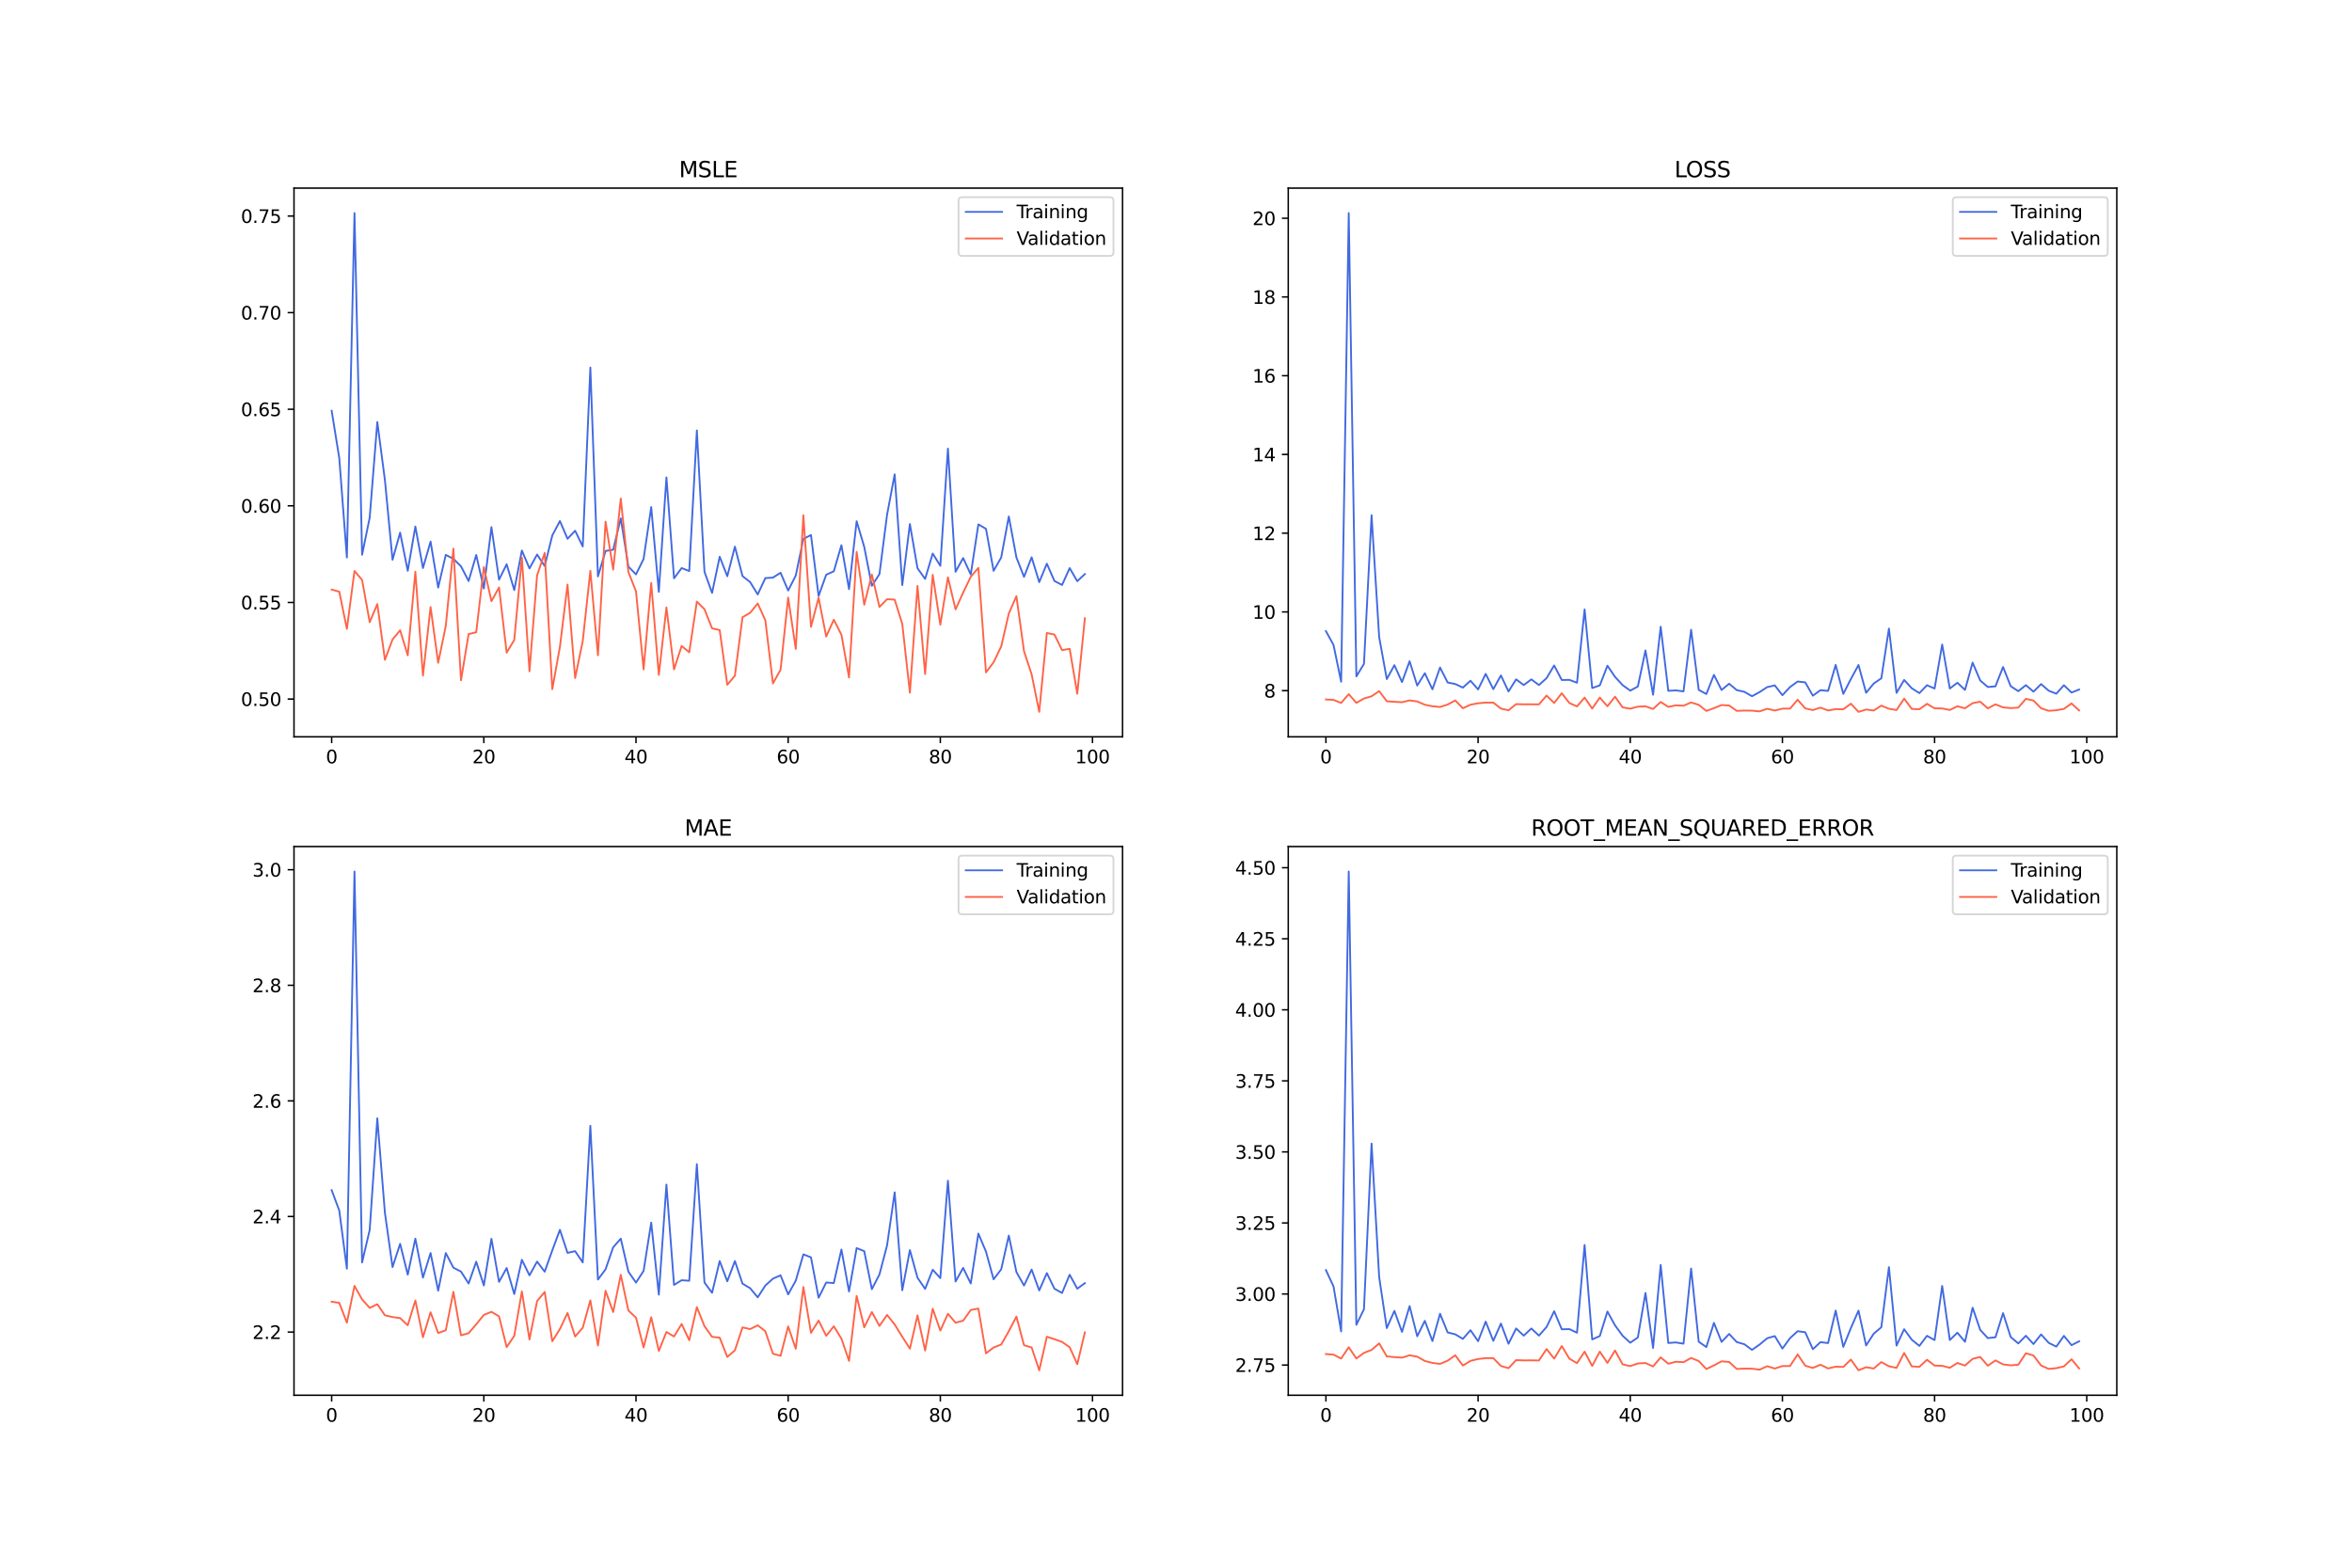 <?xml version="1.0" encoding="utf-8" standalone="no"?>
<!DOCTYPE svg PUBLIC "-//W3C//DTD SVG 1.1//EN"
  "http://www.w3.org/Graphics/SVG/1.1/DTD/svg11.dtd">
<svg xmlns:xlink="http://www.w3.org/1999/xlink" width="1296pt" height="864pt" viewBox="0 0 1296 864" xmlns="http://www.w3.org/2000/svg" version="1.1">
 <defs>
  <style type="text/css">*{stroke-linejoin: round; stroke-linecap: butt}</style>
 </defs>
 <g id="figure_1">
  <g id="patch_1">
   <path d="M 0 864 
L 1296 864 
L 1296 0 
L 0 0 
z
" style="fill: #ffffff"/>
  </g>
  <g id="axes_1">
   <g id="patch_2">
    <path d="M 162 406.08 
L 618.545 406.08 
L 618.545 103.68 
L 162 103.68 
z
" style="fill: #ffffff"/>
   </g>
   <g id="matplotlib.axis_1">
    <g id="xtick_1">
     <g id="line2d_1">
      <defs>
       <path id="md769a28045" d="M 0 0 
L 0 3.5 
" style="stroke: #000000; stroke-width: 0.8"/>
      </defs>
      <g>
       <use xlink:href="#md769a28045" x="182.752" y="406.08" style="stroke: #000000; stroke-width: 0.8"/>
      </g>
     </g>
     <g id="text_1">
      <!-- 0 -->
      <g transform="translate(179.571 420.678) scale(0.1 -0.1)">
       <defs>
        <path id="DejaVuSans-30" d="M 2034 4250 
Q 1547 4250 1301 3770 
Q 1056 3291 1056 2328 
Q 1056 1369 1301 889 
Q 1547 409 2034 409 
Q 2525 409 2770 889 
Q 3016 1369 3016 2328 
Q 3016 3291 2770 3770 
Q 2525 4250 2034 4250 
z
M 2034 4750 
Q 2819 4750 3233 4129 
Q 3647 3509 3647 2328 
Q 3647 1150 3233 529 
Q 2819 -91 2034 -91 
Q 1250 -91 836 529 
Q 422 1150 422 2328 
Q 422 3509 836 4129 
Q 1250 4750 2034 4750 
z
" transform="scale(0.016)"/>
       </defs>
       <use xlink:href="#DejaVuSans-30"/>
      </g>
     </g>
    </g>
    <g id="xtick_2">
     <g id="line2d_2">
      <g>
       <use xlink:href="#md769a28045" x="266.599" y="406.08" style="stroke: #000000; stroke-width: 0.8"/>
      </g>
     </g>
     <g id="text_2">
      <!-- 20 -->
      <g transform="translate(260.236 420.678) scale(0.1 -0.1)">
       <defs>
        <path id="DejaVuSans-32" d="M 1228 531 
L 3431 531 
L 3431 0 
L 469 0 
L 469 531 
Q 828 903 1448 1529 
Q 2069 2156 2228 2338 
Q 2531 2678 2651 2914 
Q 2772 3150 2772 3378 
Q 2772 3750 2511 3984 
Q 2250 4219 1831 4219 
Q 1534 4219 1204 4116 
Q 875 4013 500 3803 
L 500 4441 
Q 881 4594 1212 4672 
Q 1544 4750 1819 4750 
Q 2544 4750 2975 4387 
Q 3406 4025 3406 3419 
Q 3406 3131 3298 2873 
Q 3191 2616 2906 2266 
Q 2828 2175 2409 1742 
Q 1991 1309 1228 531 
z
" transform="scale(0.016)"/>
       </defs>
       <use xlink:href="#DejaVuSans-32"/>
       <use xlink:href="#DejaVuSans-30" x="63.623"/>
      </g>
     </g>
    </g>
    <g id="xtick_3">
     <g id="line2d_3">
      <g>
       <use xlink:href="#md769a28045" x="350.446" y="406.08" style="stroke: #000000; stroke-width: 0.8"/>
      </g>
     </g>
     <g id="text_3">
      <!-- 40 -->
      <g transform="translate(344.083 420.678) scale(0.1 -0.1)">
       <defs>
        <path id="DejaVuSans-34" d="M 2419 4116 
L 825 1625 
L 2419 1625 
L 2419 4116 
z
M 2253 4666 
L 3047 4666 
L 3047 1625 
L 3713 1625 
L 3713 1100 
L 3047 1100 
L 3047 0 
L 2419 0 
L 2419 1100 
L 313 1100 
L 313 1709 
L 2253 4666 
z
" transform="scale(0.016)"/>
       </defs>
       <use xlink:href="#DejaVuSans-34"/>
       <use xlink:href="#DejaVuSans-30" x="63.623"/>
      </g>
     </g>
    </g>
    <g id="xtick_4">
     <g id="line2d_4">
      <g>
       <use xlink:href="#md769a28045" x="434.292" y="406.08" style="stroke: #000000; stroke-width: 0.8"/>
      </g>
     </g>
     <g id="text_4">
      <!-- 60 -->
      <g transform="translate(427.93 420.678) scale(0.1 -0.1)">
       <defs>
        <path id="DejaVuSans-36" d="M 2113 2584 
Q 1688 2584 1439 2293 
Q 1191 2003 1191 1497 
Q 1191 994 1439 701 
Q 1688 409 2113 409 
Q 2538 409 2786 701 
Q 3034 994 3034 1497 
Q 3034 2003 2786 2293 
Q 2538 2584 2113 2584 
z
M 3366 4563 
L 3366 3988 
Q 3128 4100 2886 4159 
Q 2644 4219 2406 4219 
Q 1781 4219 1451 3797 
Q 1122 3375 1075 2522 
Q 1259 2794 1537 2939 
Q 1816 3084 2150 3084 
Q 2853 3084 3261 2657 
Q 3669 2231 3669 1497 
Q 3669 778 3244 343 
Q 2819 -91 2113 -91 
Q 1303 -91 875 529 
Q 447 1150 447 2328 
Q 447 3434 972 4092 
Q 1497 4750 2381 4750 
Q 2619 4750 2861 4703 
Q 3103 4656 3366 4563 
z
" transform="scale(0.016)"/>
       </defs>
       <use xlink:href="#DejaVuSans-36"/>
       <use xlink:href="#DejaVuSans-30" x="63.623"/>
      </g>
     </g>
    </g>
    <g id="xtick_5">
     <g id="line2d_5">
      <g>
       <use xlink:href="#md769a28045" x="518.139" y="406.08" style="stroke: #000000; stroke-width: 0.8"/>
      </g>
     </g>
     <g id="text_5">
      <!-- 80 -->
      <g transform="translate(511.776 420.678) scale(0.1 -0.1)">
       <defs>
        <path id="DejaVuSans-38" d="M 2034 2216 
Q 1584 2216 1326 1975 
Q 1069 1734 1069 1313 
Q 1069 891 1326 650 
Q 1584 409 2034 409 
Q 2484 409 2743 651 
Q 3003 894 3003 1313 
Q 3003 1734 2745 1975 
Q 2488 2216 2034 2216 
z
M 1403 2484 
Q 997 2584 770 2862 
Q 544 3141 544 3541 
Q 544 4100 942 4425 
Q 1341 4750 2034 4750 
Q 2731 4750 3128 4425 
Q 3525 4100 3525 3541 
Q 3525 3141 3298 2862 
Q 3072 2584 2669 2484 
Q 3125 2378 3379 2068 
Q 3634 1759 3634 1313 
Q 3634 634 3220 271 
Q 2806 -91 2034 -91 
Q 1263 -91 848 271 
Q 434 634 434 1313 
Q 434 1759 690 2068 
Q 947 2378 1403 2484 
z
M 1172 3481 
Q 1172 3119 1398 2916 
Q 1625 2713 2034 2713 
Q 2441 2713 2670 2916 
Q 2900 3119 2900 3481 
Q 2900 3844 2670 4047 
Q 2441 4250 2034 4250 
Q 1625 4250 1398 4047 
Q 1172 3844 1172 3481 
z
" transform="scale(0.016)"/>
       </defs>
       <use xlink:href="#DejaVuSans-38"/>
       <use xlink:href="#DejaVuSans-30" x="63.623"/>
      </g>
     </g>
    </g>
    <g id="xtick_6">
     <g id="line2d_6">
      <g>
       <use xlink:href="#md769a28045" x="601.986" y="406.08" style="stroke: #000000; stroke-width: 0.8"/>
      </g>
     </g>
     <g id="text_6">
      <!-- 100 -->
      <g transform="translate(592.442 420.678) scale(0.1 -0.1)">
       <defs>
        <path id="DejaVuSans-31" d="M 794 531 
L 1825 531 
L 1825 4091 
L 703 3866 
L 703 4441 
L 1819 4666 
L 2450 4666 
L 2450 531 
L 3481 531 
L 3481 0 
L 794 0 
L 794 531 
z
" transform="scale(0.016)"/>
       </defs>
       <use xlink:href="#DejaVuSans-31"/>
       <use xlink:href="#DejaVuSans-30" x="63.623"/>
       <use xlink:href="#DejaVuSans-30" x="127.246"/>
      </g>
     </g>
    </g>
   </g>
   <g id="matplotlib.axis_2">
    <g id="ytick_1">
     <g id="line2d_7">
      <defs>
       <path id="m6b9695da37" d="M 0 0 
L -3.5 0 
" style="stroke: #000000; stroke-width: 0.8"/>
      </defs>
      <g>
       <use xlink:href="#m6b9695da37" x="162" y="385.273" style="stroke: #000000; stroke-width: 0.8"/>
      </g>
     </g>
     <g id="text_7">
      <!-- 0.50 -->
      <g transform="translate(132.734 389.072) scale(0.1 -0.1)">
       <defs>
        <path id="DejaVuSans-2e" d="M 684 794 
L 1344 794 
L 1344 0 
L 684 0 
L 684 794 
z
" transform="scale(0.016)"/>
        <path id="DejaVuSans-35" d="M 691 4666 
L 3169 4666 
L 3169 4134 
L 1269 4134 
L 1269 2991 
Q 1406 3038 1543 3061 
Q 1681 3084 1819 3084 
Q 2600 3084 3056 2656 
Q 3513 2228 3513 1497 
Q 3513 744 3044 326 
Q 2575 -91 1722 -91 
Q 1428 -91 1123 -41 
Q 819 9 494 109 
L 494 744 
Q 775 591 1075 516 
Q 1375 441 1709 441 
Q 2250 441 2565 725 
Q 2881 1009 2881 1497 
Q 2881 1984 2565 2268 
Q 2250 2553 1709 2553 
Q 1456 2553 1204 2497 
Q 953 2441 691 2322 
L 691 4666 
z
" transform="scale(0.016)"/>
       </defs>
       <use xlink:href="#DejaVuSans-30"/>
       <use xlink:href="#DejaVuSans-2e" x="63.623"/>
       <use xlink:href="#DejaVuSans-35" x="95.41"/>
       <use xlink:href="#DejaVuSans-30" x="159.033"/>
      </g>
     </g>
    </g>
    <g id="ytick_2">
     <g id="line2d_8">
      <g>
       <use xlink:href="#m6b9695da37" x="162" y="332.03" style="stroke: #000000; stroke-width: 0.8"/>
      </g>
     </g>
     <g id="text_8">
      <!-- 0.55 -->
      <g transform="translate(132.734 335.829) scale(0.1 -0.1)">
       <use xlink:href="#DejaVuSans-30"/>
       <use xlink:href="#DejaVuSans-2e" x="63.623"/>
       <use xlink:href="#DejaVuSans-35" x="95.41"/>
       <use xlink:href="#DejaVuSans-35" x="159.033"/>
      </g>
     </g>
    </g>
    <g id="ytick_3">
     <g id="line2d_9">
      <g>
       <use xlink:href="#m6b9695da37" x="162" y="278.787" style="stroke: #000000; stroke-width: 0.8"/>
      </g>
     </g>
     <g id="text_9">
      <!-- 0.60 -->
      <g transform="translate(132.734 282.586) scale(0.1 -0.1)">
       <use xlink:href="#DejaVuSans-30"/>
       <use xlink:href="#DejaVuSans-2e" x="63.623"/>
       <use xlink:href="#DejaVuSans-36" x="95.41"/>
       <use xlink:href="#DejaVuSans-30" x="159.033"/>
      </g>
     </g>
    </g>
    <g id="ytick_4">
     <g id="line2d_10">
      <g>
       <use xlink:href="#m6b9695da37" x="162" y="225.544" style="stroke: #000000; stroke-width: 0.8"/>
      </g>
     </g>
     <g id="text_10">
      <!-- 0.65 -->
      <g transform="translate(132.734 229.344) scale(0.1 -0.1)">
       <use xlink:href="#DejaVuSans-30"/>
       <use xlink:href="#DejaVuSans-2e" x="63.623"/>
       <use xlink:href="#DejaVuSans-36" x="95.41"/>
       <use xlink:href="#DejaVuSans-35" x="159.033"/>
      </g>
     </g>
    </g>
    <g id="ytick_5">
     <g id="line2d_11">
      <g>
       <use xlink:href="#m6b9695da37" x="162" y="172.302" style="stroke: #000000; stroke-width: 0.8"/>
      </g>
     </g>
     <g id="text_11">
      <!-- 0.70 -->
      <g transform="translate(132.734 176.101) scale(0.1 -0.1)">
       <defs>
        <path id="DejaVuSans-37" d="M 525 4666 
L 3525 4666 
L 3525 4397 
L 1831 0 
L 1172 0 
L 2766 4134 
L 525 4134 
L 525 4666 
z
" transform="scale(0.016)"/>
       </defs>
       <use xlink:href="#DejaVuSans-30"/>
       <use xlink:href="#DejaVuSans-2e" x="63.623"/>
       <use xlink:href="#DejaVuSans-37" x="95.41"/>
       <use xlink:href="#DejaVuSans-30" x="159.033"/>
      </g>
     </g>
    </g>
    <g id="ytick_6">
     <g id="line2d_12">
      <g>
       <use xlink:href="#m6b9695da37" x="162" y="119.059" style="stroke: #000000; stroke-width: 0.8"/>
      </g>
     </g>
     <g id="text_12">
      <!-- 0.75 -->
      <g transform="translate(132.734 122.858) scale(0.1 -0.1)">
       <use xlink:href="#DejaVuSans-30"/>
       <use xlink:href="#DejaVuSans-2e" x="63.623"/>
       <use xlink:href="#DejaVuSans-37" x="95.41"/>
       <use xlink:href="#DejaVuSans-35" x="159.033"/>
      </g>
     </g>
    </g>
   </g>
   <g id="line2d_13">
    <path d="M 182.752 226.36 
L 186.944 252.472 
L 191.137 307.258 
L 195.329 117.425 
L 199.521 305.749 
L 203.714 285.238 
L 207.906 232.585 
L 212.098 264.61 
L 216.291 308.498 
L 220.483 293.561 
L 224.675 314.579 
L 228.868 290.184 
L 233.06 313.059 
L 237.252 298.491 
L 241.445 323.824 
L 245.637 305.805 
L 249.829 307.982 
L 254.022 312.125 
L 258.214 320.222 
L 262.406 305.861 
L 266.599 324.353 
L 270.791 290.509 
L 274.983 319.471 
L 279.176 310.985 
L 283.368 325.211 
L 287.56 303.408 
L 291.753 313.28 
L 295.945 305.61 
L 300.137 311.948 
L 304.33 295.096 
L 308.522 287.156 
L 312.714 296.919 
L 316.907 292.509 
L 321.099 301.184 
L 325.292 202.563 
L 329.484 317.688 
L 333.676 303.65 
L 337.869 302.974 
L 342.061 285.687 
L 346.253 312.26 
L 350.446 316.568 
L 354.638 308.029 
L 358.83 279.461 
L 363.023 326.159 
L 367.215 263.094 
L 371.407 318.73 
L 375.6 313.074 
L 379.792 314.715 
L 383.984 237.218 
L 388.177 315.104 
L 392.369 326.763 
L 396.561 306.837 
L 400.754 317.569 
L 404.946 301.269 
L 409.138 317.507 
L 413.331 320.778 
L 417.523 327.621 
L 421.715 318.611 
L 425.908 318.336 
L 430.1 315.686 
L 434.292 325.463 
L 438.485 317.199 
L 442.677 297.002 
L 446.869 294.879 
L 451.062 328.483 
L 455.254 316.754 
L 459.446 314.85 
L 463.639 300.473 
L 467.831 324.698 
L 472.023 287.258 
L 476.216 301.419 
L 480.408 322.885 
L 484.6 316.376 
L 488.793 283.69 
L 492.985 261.447 
L 497.177 322.45 
L 501.37 288.828 
L 505.562 313.159 
L 509.754 319.06 
L 513.947 305.078 
L 518.139 311.84 
L 522.331 247.249 
L 526.524 315.119 
L 530.716 307.553 
L 534.908 316.61 
L 539.101 289.008 
L 543.293 291.436 
L 547.485 314.609 
L 551.678 307.253 
L 555.87 284.652 
L 560.062 307.206 
L 564.255 317.919 
L 568.447 307.127 
L 572.639 320.838 
L 576.832 310.665 
L 581.024 320.198 
L 585.216 322.39 
L 589.409 313.097 
L 593.601 320.315 
L 597.793 316.387 
" clip-path="url(#p98e74f9237)" style="fill: none; stroke: #4169e1; stroke-linecap: square"/>
   </g>
   <g id="line2d_14">
    <path d="M 182.752 324.933 
L 186.944 326.084 
L 191.137 346.58 
L 195.329 314.684 
L 199.521 319.635 
L 203.714 342.906 
L 207.906 332.912 
L 212.098 363.655 
L 216.291 352.428 
L 220.483 347.355 
L 224.675 361.173 
L 228.868 315.094 
L 233.06 372.354 
L 237.252 334.556 
L 241.445 365.292 
L 245.637 344.962 
L 249.829 302.348 
L 254.022 374.914 
L 258.214 349.47 
L 262.406 348.456 
L 266.599 312.536 
L 270.791 331.344 
L 274.983 323.752 
L 279.176 359.701 
L 283.368 352.702 
L 287.56 307.309 
L 291.753 369.993 
L 295.945 317.078 
L 300.137 304.755 
L 304.33 379.829 
L 308.522 356.492 
L 312.714 322.184 
L 316.907 373.71 
L 321.099 353.349 
L 325.292 314.582 
L 329.484 361.133 
L 333.676 287.472 
L 337.869 313.936 
L 342.061 274.752 
L 346.253 315.216 
L 350.446 325.925 
L 354.638 368.907 
L 358.83 321.287 
L 363.023 371.981 
L 367.215 334.768 
L 371.407 368.941 
L 375.6 356.003 
L 379.792 359.503 
L 383.984 331.546 
L 388.177 335.757 
L 392.369 346.299 
L 396.561 347.285 
L 400.754 377.395 
L 404.946 372.398 
L 409.138 340.157 
L 413.331 337.747 
L 417.523 332.599 
L 421.715 341.878 
L 425.908 376.675 
L 430.1 369.123 
L 434.292 329.337 
L 438.485 357.618 
L 442.677 283.967 
L 446.869 345.463 
L 451.062 329.399 
L 455.254 350.831 
L 459.446 341.561 
L 463.639 349.813 
L 467.831 373.402 
L 472.023 304.179 
L 476.216 333.278 
L 480.408 316.629 
L 484.6 334.521 
L 488.793 330.227 
L 492.985 330.477 
L 497.177 343.93 
L 501.37 381.766 
L 505.562 322.934 
L 509.754 371.485 
L 513.947 316.808 
L 518.139 344.303 
L 522.331 318.165 
L 526.524 335.858 
L 530.716 326.592 
L 534.908 317.877 
L 539.101 312.968 
L 543.293 370.593 
L 547.485 365.019 
L 551.678 356.303 
L 555.87 338.148 
L 560.062 328.569 
L 564.255 358.906 
L 568.447 371.653 
L 572.639 392.335 
L 576.832 348.87 
L 581.024 349.717 
L 585.216 358.322 
L 589.409 357.587 
L 593.601 382.324 
L 597.793 340.732 
" clip-path="url(#p98e74f9237)" style="fill: none; stroke: #ff6347; stroke-linecap: square"/>
   </g>
   <g id="patch_3">
    <path d="M 162 406.08 
L 162 103.68 
" style="fill: none; stroke: #000000; stroke-width: 0.8; stroke-linejoin: miter; stroke-linecap: square"/>
   </g>
   <g id="patch_4">
    <path d="M 618.545 406.08 
L 618.545 103.68 
" style="fill: none; stroke: #000000; stroke-width: 0.8; stroke-linejoin: miter; stroke-linecap: square"/>
   </g>
   <g id="patch_5">
    <path d="M 162 406.08 
L 618.545 406.08 
" style="fill: none; stroke: #000000; stroke-width: 0.8; stroke-linejoin: miter; stroke-linecap: square"/>
   </g>
   <g id="patch_6">
    <path d="M 162 103.68 
L 618.545 103.68 
" style="fill: none; stroke: #000000; stroke-width: 0.8; stroke-linejoin: miter; stroke-linecap: square"/>
   </g>
   <g id="text_13">
    <!-- MSLE -->
    <g transform="translate(374.152 97.68) scale(0.12 -0.12)">
     <defs>
      <path id="DejaVuSans-4d" d="M 628 4666 
L 1569 4666 
L 2759 1491 
L 3956 4666 
L 4897 4666 
L 4897 0 
L 4281 0 
L 4281 4097 
L 3078 897 
L 2444 897 
L 1241 4097 
L 1241 0 
L 628 0 
L 628 4666 
z
" transform="scale(0.016)"/>
      <path id="DejaVuSans-53" d="M 3425 4513 
L 3425 3897 
Q 3066 4069 2747 4153 
Q 2428 4238 2131 4238 
Q 1616 4238 1336 4038 
Q 1056 3838 1056 3469 
Q 1056 3159 1242 3001 
Q 1428 2844 1947 2747 
L 2328 2669 
Q 3034 2534 3370 2195 
Q 3706 1856 3706 1288 
Q 3706 609 3251 259 
Q 2797 -91 1919 -91 
Q 1588 -91 1214 -16 
Q 841 59 441 206 
L 441 856 
Q 825 641 1194 531 
Q 1563 422 1919 422 
Q 2459 422 2753 634 
Q 3047 847 3047 1241 
Q 3047 1584 2836 1778 
Q 2625 1972 2144 2069 
L 1759 2144 
Q 1053 2284 737 2584 
Q 422 2884 422 3419 
Q 422 4038 858 4394 
Q 1294 4750 2059 4750 
Q 2388 4750 2728 4690 
Q 3069 4631 3425 4513 
z
" transform="scale(0.016)"/>
      <path id="DejaVuSans-4c" d="M 628 4666 
L 1259 4666 
L 1259 531 
L 3531 531 
L 3531 0 
L 628 0 
L 628 4666 
z
" transform="scale(0.016)"/>
      <path id="DejaVuSans-45" d="M 628 4666 
L 3578 4666 
L 3578 4134 
L 1259 4134 
L 1259 2753 
L 3481 2753 
L 3481 2222 
L 1259 2222 
L 1259 531 
L 3634 531 
L 3634 0 
L 628 0 
L 628 4666 
z
" transform="scale(0.016)"/>
     </defs>
     <use xlink:href="#DejaVuSans-4d"/>
     <use xlink:href="#DejaVuSans-53" x="86.279"/>
     <use xlink:href="#DejaVuSans-4c" x="149.756"/>
     <use xlink:href="#DejaVuSans-45" x="205.469"/>
    </g>
   </g>
   <g id="legend_1">
    <g id="patch_7">
     <path d="M 530.164 141.036 
L 611.545 141.036 
Q 613.545 141.036 613.545 139.036 
L 613.545 110.68 
Q 613.545 108.68 611.545 108.68 
L 530.164 108.68 
Q 528.164 108.68 528.164 110.68 
L 528.164 139.036 
Q 528.164 141.036 530.164 141.036 
z
" style="fill: #ffffff; opacity: 0.8; stroke: #cccccc; stroke-linejoin: miter"/>
    </g>
    <g id="line2d_15">
     <path d="M 532.164 116.778 
L 542.164 116.778 
L 552.164 116.778 
" style="fill: none; stroke: #4169e1; stroke-linecap: square"/>
    </g>
    <g id="text_14">
     <!-- Training -->
     <g transform="translate(560.164 120.278) scale(0.1 -0.1)">
      <defs>
       <path id="DejaVuSans-54" d="M -19 4666 
L 3928 4666 
L 3928 4134 
L 2272 4134 
L 2272 0 
L 1638 0 
L 1638 4134 
L -19 4134 
L -19 4666 
z
" transform="scale(0.016)"/>
       <path id="DejaVuSans-72" d="M 2631 2963 
Q 2534 3019 2420 3045 
Q 2306 3072 2169 3072 
Q 1681 3072 1420 2755 
Q 1159 2438 1159 1844 
L 1159 0 
L 581 0 
L 581 3500 
L 1159 3500 
L 1159 2956 
Q 1341 3275 1631 3429 
Q 1922 3584 2338 3584 
Q 2397 3584 2469 3576 
Q 2541 3569 2628 3553 
L 2631 2963 
z
" transform="scale(0.016)"/>
       <path id="DejaVuSans-61" d="M 2194 1759 
Q 1497 1759 1228 1600 
Q 959 1441 959 1056 
Q 959 750 1161 570 
Q 1363 391 1709 391 
Q 2188 391 2477 730 
Q 2766 1069 2766 1631 
L 2766 1759 
L 2194 1759 
z
M 3341 1997 
L 3341 0 
L 2766 0 
L 2766 531 
Q 2569 213 2275 61 
Q 1981 -91 1556 -91 
Q 1019 -91 701 211 
Q 384 513 384 1019 
Q 384 1609 779 1909 
Q 1175 2209 1959 2209 
L 2766 2209 
L 2766 2266 
Q 2766 2663 2505 2880 
Q 2244 3097 1772 3097 
Q 1472 3097 1187 3025 
Q 903 2953 641 2809 
L 641 3341 
Q 956 3463 1253 3523 
Q 1550 3584 1831 3584 
Q 2591 3584 2966 3190 
Q 3341 2797 3341 1997 
z
" transform="scale(0.016)"/>
       <path id="DejaVuSans-69" d="M 603 3500 
L 1178 3500 
L 1178 0 
L 603 0 
L 603 3500 
z
M 603 4863 
L 1178 4863 
L 1178 4134 
L 603 4134 
L 603 4863 
z
" transform="scale(0.016)"/>
       <path id="DejaVuSans-6e" d="M 3513 2113 
L 3513 0 
L 2938 0 
L 2938 2094 
Q 2938 2591 2744 2837 
Q 2550 3084 2163 3084 
Q 1697 3084 1428 2787 
Q 1159 2491 1159 1978 
L 1159 0 
L 581 0 
L 581 3500 
L 1159 3500 
L 1159 2956 
Q 1366 3272 1645 3428 
Q 1925 3584 2291 3584 
Q 2894 3584 3203 3211 
Q 3513 2838 3513 2113 
z
" transform="scale(0.016)"/>
       <path id="DejaVuSans-67" d="M 2906 1791 
Q 2906 2416 2648 2759 
Q 2391 3103 1925 3103 
Q 1463 3103 1205 2759 
Q 947 2416 947 1791 
Q 947 1169 1205 825 
Q 1463 481 1925 481 
Q 2391 481 2648 825 
Q 2906 1169 2906 1791 
z
M 3481 434 
Q 3481 -459 3084 -895 
Q 2688 -1331 1869 -1331 
Q 1566 -1331 1297 -1286 
Q 1028 -1241 775 -1147 
L 775 -588 
Q 1028 -725 1275 -790 
Q 1522 -856 1778 -856 
Q 2344 -856 2625 -561 
Q 2906 -266 2906 331 
L 2906 616 
Q 2728 306 2450 153 
Q 2172 0 1784 0 
Q 1141 0 747 490 
Q 353 981 353 1791 
Q 353 2603 747 3093 
Q 1141 3584 1784 3584 
Q 2172 3584 2450 3431 
Q 2728 3278 2906 2969 
L 2906 3500 
L 3481 3500 
L 3481 434 
z
" transform="scale(0.016)"/>
      </defs>
      <use xlink:href="#DejaVuSans-54"/>
      <use xlink:href="#DejaVuSans-72" x="46.334"/>
      <use xlink:href="#DejaVuSans-61" x="87.447"/>
      <use xlink:href="#DejaVuSans-69" x="148.727"/>
      <use xlink:href="#DejaVuSans-6e" x="176.51"/>
      <use xlink:href="#DejaVuSans-69" x="239.889"/>
      <use xlink:href="#DejaVuSans-6e" x="267.672"/>
      <use xlink:href="#DejaVuSans-67" x="331.051"/>
     </g>
    </g>
    <g id="line2d_16">
     <path d="M 532.164 131.457 
L 542.164 131.457 
L 552.164 131.457 
" style="fill: none; stroke: #ff6347; stroke-linecap: square"/>
    </g>
    <g id="text_15">
     <!-- Validation -->
     <g transform="translate(560.164 134.957) scale(0.1 -0.1)">
      <defs>
       <path id="DejaVuSans-56" d="M 1831 0 
L 50 4666 
L 709 4666 
L 2188 738 
L 3669 4666 
L 4325 4666 
L 2547 0 
L 1831 0 
z
" transform="scale(0.016)"/>
       <path id="DejaVuSans-6c" d="M 603 4863 
L 1178 4863 
L 1178 0 
L 603 0 
L 603 4863 
z
" transform="scale(0.016)"/>
       <path id="DejaVuSans-64" d="M 2906 2969 
L 2906 4863 
L 3481 4863 
L 3481 0 
L 2906 0 
L 2906 525 
Q 2725 213 2448 61 
Q 2172 -91 1784 -91 
Q 1150 -91 751 415 
Q 353 922 353 1747 
Q 353 2572 751 3078 
Q 1150 3584 1784 3584 
Q 2172 3584 2448 3432 
Q 2725 3281 2906 2969 
z
M 947 1747 
Q 947 1113 1208 752 
Q 1469 391 1925 391 
Q 2381 391 2643 752 
Q 2906 1113 2906 1747 
Q 2906 2381 2643 2742 
Q 2381 3103 1925 3103 
Q 1469 3103 1208 2742 
Q 947 2381 947 1747 
z
" transform="scale(0.016)"/>
       <path id="DejaVuSans-74" d="M 1172 4494 
L 1172 3500 
L 2356 3500 
L 2356 3053 
L 1172 3053 
L 1172 1153 
Q 1172 725 1289 603 
Q 1406 481 1766 481 
L 2356 481 
L 2356 0 
L 1766 0 
Q 1100 0 847 248 
Q 594 497 594 1153 
L 594 3053 
L 172 3053 
L 172 3500 
L 594 3500 
L 594 4494 
L 1172 4494 
z
" transform="scale(0.016)"/>
       <path id="DejaVuSans-6f" d="M 1959 3097 
Q 1497 3097 1228 2736 
Q 959 2375 959 1747 
Q 959 1119 1226 758 
Q 1494 397 1959 397 
Q 2419 397 2687 759 
Q 2956 1122 2956 1747 
Q 2956 2369 2687 2733 
Q 2419 3097 1959 3097 
z
M 1959 3584 
Q 2709 3584 3137 3096 
Q 3566 2609 3566 1747 
Q 3566 888 3137 398 
Q 2709 -91 1959 -91 
Q 1206 -91 779 398 
Q 353 888 353 1747 
Q 353 2609 779 3096 
Q 1206 3584 1959 3584 
z
" transform="scale(0.016)"/>
      </defs>
      <use xlink:href="#DejaVuSans-56"/>
      <use xlink:href="#DejaVuSans-61" x="60.658"/>
      <use xlink:href="#DejaVuSans-6c" x="121.938"/>
      <use xlink:href="#DejaVuSans-69" x="149.721"/>
      <use xlink:href="#DejaVuSans-64" x="177.504"/>
      <use xlink:href="#DejaVuSans-61" x="240.98"/>
      <use xlink:href="#DejaVuSans-74" x="302.26"/>
      <use xlink:href="#DejaVuSans-69" x="341.469"/>
      <use xlink:href="#DejaVuSans-6f" x="369.252"/>
      <use xlink:href="#DejaVuSans-6e" x="430.434"/>
     </g>
    </g>
   </g>
  </g>
  <g id="axes_2">
   <g id="patch_8">
    <path d="M 709.855 406.08 
L 1166.4 406.08 
L 1166.4 103.68 
L 709.855 103.68 
z
" style="fill: #ffffff"/>
   </g>
   <g id="matplotlib.axis_3">
    <g id="xtick_7">
     <g id="line2d_17">
      <g>
       <use xlink:href="#md769a28045" x="730.607" y="406.08" style="stroke: #000000; stroke-width: 0.8"/>
      </g>
     </g>
     <g id="text_16">
      <!-- 0 -->
      <g transform="translate(727.425 420.678) scale(0.1 -0.1)">
       <use xlink:href="#DejaVuSans-30"/>
      </g>
     </g>
    </g>
    <g id="xtick_8">
     <g id="line2d_18">
      <g>
       <use xlink:href="#md769a28045" x="814.453" y="406.08" style="stroke: #000000; stroke-width: 0.8"/>
      </g>
     </g>
     <g id="text_17">
      <!-- 20 -->
      <g transform="translate(808.091 420.678) scale(0.1 -0.1)">
       <use xlink:href="#DejaVuSans-32"/>
       <use xlink:href="#DejaVuSans-30" x="63.623"/>
      </g>
     </g>
    </g>
    <g id="xtick_9">
     <g id="line2d_19">
      <g>
       <use xlink:href="#md769a28045" x="898.3" y="406.08" style="stroke: #000000; stroke-width: 0.8"/>
      </g>
     </g>
     <g id="text_18">
      <!-- 40 -->
      <g transform="translate(891.938 420.678) scale(0.1 -0.1)">
       <use xlink:href="#DejaVuSans-34"/>
       <use xlink:href="#DejaVuSans-30" x="63.623"/>
      </g>
     </g>
    </g>
    <g id="xtick_10">
     <g id="line2d_20">
      <g>
       <use xlink:href="#md769a28045" x="982.147" y="406.08" style="stroke: #000000; stroke-width: 0.8"/>
      </g>
     </g>
     <g id="text_19">
      <!-- 60 -->
      <g transform="translate(975.784 420.678) scale(0.1 -0.1)">
       <use xlink:href="#DejaVuSans-36"/>
       <use xlink:href="#DejaVuSans-30" x="63.623"/>
      </g>
     </g>
    </g>
    <g id="xtick_11">
     <g id="line2d_21">
      <g>
       <use xlink:href="#md769a28045" x="1065.994" y="406.08" style="stroke: #000000; stroke-width: 0.8"/>
      </g>
     </g>
     <g id="text_20">
      <!-- 80 -->
      <g transform="translate(1059.631 420.678) scale(0.1 -0.1)">
       <use xlink:href="#DejaVuSans-38"/>
       <use xlink:href="#DejaVuSans-30" x="63.623"/>
      </g>
     </g>
    </g>
    <g id="xtick_12">
     <g id="line2d_22">
      <g>
       <use xlink:href="#md769a28045" x="1149.84" y="406.08" style="stroke: #000000; stroke-width: 0.8"/>
      </g>
     </g>
     <g id="text_21">
      <!-- 100 -->
      <g transform="translate(1140.297 420.678) scale(0.1 -0.1)">
       <use xlink:href="#DejaVuSans-31"/>
       <use xlink:href="#DejaVuSans-30" x="63.623"/>
       <use xlink:href="#DejaVuSans-30" x="127.246"/>
      </g>
     </g>
    </g>
   </g>
   <g id="matplotlib.axis_4">
    <g id="ytick_7">
     <g id="line2d_23">
      <g>
       <use xlink:href="#m6b9695da37" x="709.855" y="380.642" style="stroke: #000000; stroke-width: 0.8"/>
      </g>
     </g>
     <g id="text_22">
      <!-- 8 -->
      <g transform="translate(696.492 384.441) scale(0.1 -0.1)">
       <use xlink:href="#DejaVuSans-38"/>
      </g>
     </g>
    </g>
    <g id="ytick_8">
     <g id="line2d_24">
      <g>
       <use xlink:href="#m6b9695da37" x="709.855" y="337.247" style="stroke: #000000; stroke-width: 0.8"/>
      </g>
     </g>
     <g id="text_23">
      <!-- 10 -->
      <g transform="translate(690.13 341.046) scale(0.1 -0.1)">
       <use xlink:href="#DejaVuSans-31"/>
       <use xlink:href="#DejaVuSans-30" x="63.623"/>
      </g>
     </g>
    </g>
    <g id="ytick_9">
     <g id="line2d_25">
      <g>
       <use xlink:href="#m6b9695da37" x="709.855" y="293.852" style="stroke: #000000; stroke-width: 0.8"/>
      </g>
     </g>
     <g id="text_24">
      <!-- 12 -->
      <g transform="translate(690.13 297.652) scale(0.1 -0.1)">
       <use xlink:href="#DejaVuSans-31"/>
       <use xlink:href="#DejaVuSans-32" x="63.623"/>
      </g>
     </g>
    </g>
    <g id="ytick_10">
     <g id="line2d_26">
      <g>
       <use xlink:href="#m6b9695da37" x="709.855" y="250.458" style="stroke: #000000; stroke-width: 0.8"/>
      </g>
     </g>
     <g id="text_25">
      <!-- 14 -->
      <g transform="translate(690.13 254.257) scale(0.1 -0.1)">
       <use xlink:href="#DejaVuSans-31"/>
       <use xlink:href="#DejaVuSans-34" x="63.623"/>
      </g>
     </g>
    </g>
    <g id="ytick_11">
     <g id="line2d_27">
      <g>
       <use xlink:href="#m6b9695da37" x="709.855" y="207.063" style="stroke: #000000; stroke-width: 0.8"/>
      </g>
     </g>
     <g id="text_26">
      <!-- 16 -->
      <g transform="translate(690.13 210.862) scale(0.1 -0.1)">
       <use xlink:href="#DejaVuSans-31"/>
       <use xlink:href="#DejaVuSans-36" x="63.623"/>
      </g>
     </g>
    </g>
    <g id="ytick_12">
     <g id="line2d_28">
      <g>
       <use xlink:href="#m6b9695da37" x="709.855" y="163.669" style="stroke: #000000; stroke-width: 0.8"/>
      </g>
     </g>
     <g id="text_27">
      <!-- 18 -->
      <g transform="translate(690.13 167.468) scale(0.1 -0.1)">
       <use xlink:href="#DejaVuSans-31"/>
       <use xlink:href="#DejaVuSans-38" x="63.623"/>
      </g>
     </g>
    </g>
    <g id="ytick_13">
     <g id="line2d_29">
      <g>
       <use xlink:href="#m6b9695da37" x="709.855" y="120.274" style="stroke: #000000; stroke-width: 0.8"/>
      </g>
     </g>
     <g id="text_28">
      <!-- 20 -->
      <g transform="translate(690.13 124.073) scale(0.1 -0.1)">
       <use xlink:href="#DejaVuSans-32"/>
       <use xlink:href="#DejaVuSans-30" x="63.623"/>
      </g>
     </g>
    </g>
   </g>
   <g id="line2d_30">
    <path d="M 730.607 347.831 
L 734.799 355.457 
L 738.991 375.718 
L 743.184 117.425 
L 747.376 372.797 
L 751.568 365.89 
L 755.761 283.945 
L 759.953 351.131 
L 764.145 374.255 
L 768.338 366.606 
L 772.53 375.916 
L 776.722 364.443 
L 780.915 377.836 
L 785.107 371.044 
L 789.299 379.903 
L 793.492 367.886 
L 797.684 376.152 
L 801.876 376.978 
L 806.069 378.965 
L 810.261 375.177 
L 814.453 379.959 
L 818.646 371.397 
L 822.838 379.811 
L 827.03 372.252 
L 831.223 381.077 
L 835.415 374.415 
L 839.607 377.557 
L 843.8 374.427 
L 847.992 377.541 
L 852.184 373.756 
L 856.377 366.762 
L 860.569 374.779 
L 864.761 374.697 
L 868.954 376.279 
L 873.146 335.868 
L 877.338 379.2 
L 881.531 377.721 
L 885.723 366.895 
L 889.915 373.041 
L 894.108 377.611 
L 898.3 380.625 
L 902.492 378.35 
L 906.685 358.483 
L 910.877 382.891 
L 915.069 345.408 
L 919.262 380.742 
L 923.454 380.504 
L 927.646 381.046 
L 931.839 347.1 
L 936.031 380.206 
L 940.223 382.491 
L 944.416 371.941 
L 948.608 380.27 
L 952.8 376.828 
L 956.993 380.34 
L 961.185 381.285 
L 965.377 383.7 
L 969.57 381.428 
L 973.762 378.68 
L 977.954 377.756 
L 982.147 383.145 
L 986.339 378.658 
L 990.531 375.606 
L 994.724 376.072 
L 998.916 383.41 
L 1003.108 380.382 
L 1007.301 380.782 
L 1011.493 366.468 
L 1015.686 382.424 
L 1019.878 374.219 
L 1024.07 366.498 
L 1028.263 381.814 
L 1032.455 376.714 
L 1036.647 373.863 
L 1040.84 346.436 
L 1045.032 381.856 
L 1049.224 374.75 
L 1053.417 379.318 
L 1057.609 382.002 
L 1061.801 377.635 
L 1065.994 379.474 
L 1070.186 355.24 
L 1074.378 379.462 
L 1078.571 376.283 
L 1082.763 380.217 
L 1086.955 365.181 
L 1091.148 375.068 
L 1095.34 378.632 
L 1099.532 378.256 
L 1103.725 367.612 
L 1107.917 378.144 
L 1112.109 380.935 
L 1116.302 377.606 
L 1120.494 381.194 
L 1124.686 377.021 
L 1128.879 380.678 
L 1133.071 382.317 
L 1137.263 377.65 
L 1141.456 381.686 
L 1145.648 380.019 
" clip-path="url(#p089d335d96)" style="fill: none; stroke: #4169e1; stroke-linecap: square"/>
   </g>
   <g id="line2d_31">
    <path d="M 730.607 385.484 
L 734.799 385.728 
L 738.991 387.399 
L 743.184 382.572 
L 747.376 387.376 
L 751.568 384.977 
L 755.761 383.74 
L 759.953 380.903 
L 764.145 386.481 
L 768.338 386.79 
L 772.53 387.009 
L 776.722 386.01 
L 780.915 386.594 
L 785.107 388.416 
L 789.299 389.247 
L 793.492 389.645 
L 797.684 388.298 
L 801.876 386.025 
L 806.069 390.336 
L 810.261 388.396 
L 814.453 387.591 
L 818.646 387.22 
L 822.838 387.217 
L 827.03 390.524 
L 831.223 391.452 
L 835.415 388.054 
L 839.607 388.178 
L 843.8 388.16 
L 847.992 388.208 
L 852.184 383.351 
L 856.377 387.426 
L 860.569 382.063 
L 864.761 387.452 
L 868.954 389.328 
L 873.146 384.459 
L 877.338 390.5 
L 881.531 384.457 
L 885.723 389.236 
L 889.915 383.97 
L 894.108 389.863 
L 898.3 390.575 
L 902.492 389.468 
L 906.685 389.28 
L 910.877 390.726 
L 915.069 386.887 
L 919.262 389.583 
L 923.454 388.734 
L 927.646 388.938 
L 931.839 387.135 
L 936.031 388.454 
L 940.223 391.799 
L 944.416 390.285 
L 948.608 388.568 
L 952.8 388.835 
L 956.993 391.785 
L 961.185 391.613 
L 965.377 391.661 
L 969.57 392.068 
L 973.762 390.619 
L 977.954 391.597 
L 982.147 390.554 
L 986.339 390.555 
L 990.531 385.642 
L 994.724 390.417 
L 998.916 391.348 
L 1003.108 389.982 
L 1007.301 391.563 
L 1011.493 390.816 
L 1015.686 390.925 
L 1019.878 387.82 
L 1024.07 392.335 
L 1028.263 391.04 
L 1032.455 391.586 
L 1036.647 388.889 
L 1040.84 390.624 
L 1045.032 391.325 
L 1049.224 385.028 
L 1053.417 390.687 
L 1057.609 390.892 
L 1061.801 387.886 
L 1065.994 390.37 
L 1070.186 390.449 
L 1074.378 391.29 
L 1078.571 389.256 
L 1082.763 390.349 
L 1086.955 387.522 
L 1091.148 386.727 
L 1095.34 390.424 
L 1099.532 388.182 
L 1103.725 389.862 
L 1107.917 390.249 
L 1112.109 390.001 
L 1116.302 385.15 
L 1120.494 386.102 
L 1124.686 390.339 
L 1128.879 391.747 
L 1133.071 391.449 
L 1137.263 390.686 
L 1141.456 387.689 
L 1145.648 391.56 
" clip-path="url(#p089d335d96)" style="fill: none; stroke: #ff6347; stroke-linecap: square"/>
   </g>
   <g id="patch_9">
    <path d="M 709.855 406.08 
L 709.855 103.68 
" style="fill: none; stroke: #000000; stroke-width: 0.8; stroke-linejoin: miter; stroke-linecap: square"/>
   </g>
   <g id="patch_10">
    <path d="M 1166.4 406.08 
L 1166.4 103.68 
" style="fill: none; stroke: #000000; stroke-width: 0.8; stroke-linejoin: miter; stroke-linecap: square"/>
   </g>
   <g id="patch_11">
    <path d="M 709.855 406.08 
L 1166.4 406.08 
" style="fill: none; stroke: #000000; stroke-width: 0.8; stroke-linejoin: miter; stroke-linecap: square"/>
   </g>
   <g id="patch_12">
    <path d="M 709.855 103.68 
L 1166.4 103.68 
" style="fill: none; stroke: #000000; stroke-width: 0.8; stroke-linejoin: miter; stroke-linecap: square"/>
   </g>
   <g id="text_29">
    <!-- LOSS -->
    <g transform="translate(922.66 97.68) scale(0.12 -0.12)">
     <defs>
      <path id="DejaVuSans-4f" d="M 2522 4238 
Q 1834 4238 1429 3725 
Q 1025 3213 1025 2328 
Q 1025 1447 1429 934 
Q 1834 422 2522 422 
Q 3209 422 3611 934 
Q 4013 1447 4013 2328 
Q 4013 3213 3611 3725 
Q 3209 4238 2522 4238 
z
M 2522 4750 
Q 3503 4750 4090 4092 
Q 4678 3434 4678 2328 
Q 4678 1225 4090 567 
Q 3503 -91 2522 -91 
Q 1538 -91 948 565 
Q 359 1222 359 2328 
Q 359 3434 948 4092 
Q 1538 4750 2522 4750 
z
" transform="scale(0.016)"/>
     </defs>
     <use xlink:href="#DejaVuSans-4c"/>
     <use xlink:href="#DejaVuSans-4f" x="52.088"/>
     <use xlink:href="#DejaVuSans-53" x="130.799"/>
     <use xlink:href="#DejaVuSans-53" x="194.275"/>
    </g>
   </g>
   <g id="legend_2">
    <g id="patch_13">
     <path d="M 1078.019 141.036 
L 1159.4 141.036 
Q 1161.4 141.036 1161.4 139.036 
L 1161.4 110.68 
Q 1161.4 108.68 1159.4 108.68 
L 1078.019 108.68 
Q 1076.019 108.68 1076.019 110.68 
L 1076.019 139.036 
Q 1076.019 141.036 1078.019 141.036 
z
" style="fill: #ffffff; opacity: 0.8; stroke: #cccccc; stroke-linejoin: miter"/>
    </g>
    <g id="line2d_32">
     <path d="M 1080.019 116.778 
L 1090.019 116.778 
L 1100.019 116.778 
" style="fill: none; stroke: #4169e1; stroke-linecap: square"/>
    </g>
    <g id="text_30">
     <!-- Training -->
     <g transform="translate(1108.019 120.278) scale(0.1 -0.1)">
      <use xlink:href="#DejaVuSans-54"/>
      <use xlink:href="#DejaVuSans-72" x="46.334"/>
      <use xlink:href="#DejaVuSans-61" x="87.447"/>
      <use xlink:href="#DejaVuSans-69" x="148.727"/>
      <use xlink:href="#DejaVuSans-6e" x="176.51"/>
      <use xlink:href="#DejaVuSans-69" x="239.889"/>
      <use xlink:href="#DejaVuSans-6e" x="267.672"/>
      <use xlink:href="#DejaVuSans-67" x="331.051"/>
     </g>
    </g>
    <g id="line2d_33">
     <path d="M 1080.019 131.457 
L 1090.019 131.457 
L 1100.019 131.457 
" style="fill: none; stroke: #ff6347; stroke-linecap: square"/>
    </g>
    <g id="text_31">
     <!-- Validation -->
     <g transform="translate(1108.019 134.957) scale(0.1 -0.1)">
      <use xlink:href="#DejaVuSans-56"/>
      <use xlink:href="#DejaVuSans-61" x="60.658"/>
      <use xlink:href="#DejaVuSans-6c" x="121.938"/>
      <use xlink:href="#DejaVuSans-69" x="149.721"/>
      <use xlink:href="#DejaVuSans-64" x="177.504"/>
      <use xlink:href="#DejaVuSans-61" x="240.98"/>
      <use xlink:href="#DejaVuSans-74" x="302.26"/>
      <use xlink:href="#DejaVuSans-69" x="341.469"/>
      <use xlink:href="#DejaVuSans-6f" x="369.252"/>
      <use xlink:href="#DejaVuSans-6e" x="430.434"/>
     </g>
    </g>
   </g>
  </g>
  <g id="axes_3">
   <g id="patch_14">
    <path d="M 162 768.96 
L 618.545 768.96 
L 618.545 466.56 
L 162 466.56 
z
" style="fill: #ffffff"/>
   </g>
   <g id="matplotlib.axis_5">
    <g id="xtick_13">
     <g id="line2d_34">
      <g>
       <use xlink:href="#md769a28045" x="182.752" y="768.96" style="stroke: #000000; stroke-width: 0.8"/>
      </g>
     </g>
     <g id="text_32">
      <!-- 0 -->
      <g transform="translate(179.571 783.558) scale(0.1 -0.1)">
       <use xlink:href="#DejaVuSans-30"/>
      </g>
     </g>
    </g>
    <g id="xtick_14">
     <g id="line2d_35">
      <g>
       <use xlink:href="#md769a28045" x="266.599" y="768.96" style="stroke: #000000; stroke-width: 0.8"/>
      </g>
     </g>
     <g id="text_33">
      <!-- 20 -->
      <g transform="translate(260.236 783.558) scale(0.1 -0.1)">
       <use xlink:href="#DejaVuSans-32"/>
       <use xlink:href="#DejaVuSans-30" x="63.623"/>
      </g>
     </g>
    </g>
    <g id="xtick_15">
     <g id="line2d_36">
      <g>
       <use xlink:href="#md769a28045" x="350.446" y="768.96" style="stroke: #000000; stroke-width: 0.8"/>
      </g>
     </g>
     <g id="text_34">
      <!-- 40 -->
      <g transform="translate(344.083 783.558) scale(0.1 -0.1)">
       <use xlink:href="#DejaVuSans-34"/>
       <use xlink:href="#DejaVuSans-30" x="63.623"/>
      </g>
     </g>
    </g>
    <g id="xtick_16">
     <g id="line2d_37">
      <g>
       <use xlink:href="#md769a28045" x="434.292" y="768.96" style="stroke: #000000; stroke-width: 0.8"/>
      </g>
     </g>
     <g id="text_35">
      <!-- 60 -->
      <g transform="translate(427.93 783.558) scale(0.1 -0.1)">
       <use xlink:href="#DejaVuSans-36"/>
       <use xlink:href="#DejaVuSans-30" x="63.623"/>
      </g>
     </g>
    </g>
    <g id="xtick_17">
     <g id="line2d_38">
      <g>
       <use xlink:href="#md769a28045" x="518.139" y="768.96" style="stroke: #000000; stroke-width: 0.8"/>
      </g>
     </g>
     <g id="text_36">
      <!-- 80 -->
      <g transform="translate(511.776 783.558) scale(0.1 -0.1)">
       <use xlink:href="#DejaVuSans-38"/>
       <use xlink:href="#DejaVuSans-30" x="63.623"/>
      </g>
     </g>
    </g>
    <g id="xtick_18">
     <g id="line2d_39">
      <g>
       <use xlink:href="#md769a28045" x="601.986" y="768.96" style="stroke: #000000; stroke-width: 0.8"/>
      </g>
     </g>
     <g id="text_37">
      <!-- 100 -->
      <g transform="translate(592.442 783.558) scale(0.1 -0.1)">
       <use xlink:href="#DejaVuSans-31"/>
       <use xlink:href="#DejaVuSans-30" x="63.623"/>
       <use xlink:href="#DejaVuSans-30" x="127.246"/>
      </g>
     </g>
    </g>
   </g>
   <g id="matplotlib.axis_6">
    <g id="ytick_14">
     <g id="line2d_40">
      <g>
       <use xlink:href="#m6b9695da37" x="162" y="734.148" style="stroke: #000000; stroke-width: 0.8"/>
      </g>
     </g>
     <g id="text_38">
      <!-- 2.2 -->
      <g transform="translate(139.097 737.948) scale(0.1 -0.1)">
       <use xlink:href="#DejaVuSans-32"/>
       <use xlink:href="#DejaVuSans-2e" x="63.623"/>
       <use xlink:href="#DejaVuSans-32" x="95.41"/>
      </g>
     </g>
    </g>
    <g id="ytick_15">
     <g id="line2d_41">
      <g>
       <use xlink:href="#m6b9695da37" x="162" y="670.443" style="stroke: #000000; stroke-width: 0.8"/>
      </g>
     </g>
     <g id="text_39">
      <!-- 2.4 -->
      <g transform="translate(139.097 674.243) scale(0.1 -0.1)">
       <use xlink:href="#DejaVuSans-32"/>
       <use xlink:href="#DejaVuSans-2e" x="63.623"/>
       <use xlink:href="#DejaVuSans-34" x="95.41"/>
      </g>
     </g>
    </g>
    <g id="ytick_16">
     <g id="line2d_42">
      <g>
       <use xlink:href="#m6b9695da37" x="162" y="606.738" style="stroke: #000000; stroke-width: 0.8"/>
      </g>
     </g>
     <g id="text_40">
      <!-- 2.6 -->
      <g transform="translate(139.097 610.537) scale(0.1 -0.1)">
       <use xlink:href="#DejaVuSans-32"/>
       <use xlink:href="#DejaVuSans-2e" x="63.623"/>
       <use xlink:href="#DejaVuSans-36" x="95.41"/>
      </g>
     </g>
    </g>
    <g id="ytick_17">
     <g id="line2d_43">
      <g>
       <use xlink:href="#m6b9695da37" x="162" y="543.033" style="stroke: #000000; stroke-width: 0.8"/>
      </g>
     </g>
     <g id="text_41">
      <!-- 2.8 -->
      <g transform="translate(139.097 546.832) scale(0.1 -0.1)">
       <use xlink:href="#DejaVuSans-32"/>
       <use xlink:href="#DejaVuSans-2e" x="63.623"/>
       <use xlink:href="#DejaVuSans-38" x="95.41"/>
      </g>
     </g>
    </g>
    <g id="ytick_18">
     <g id="line2d_44">
      <g>
       <use xlink:href="#m6b9695da37" x="162" y="479.328" style="stroke: #000000; stroke-width: 0.8"/>
      </g>
     </g>
     <g id="text_42">
      <!-- 3.0 -->
      <g transform="translate(139.097 483.127) scale(0.1 -0.1)">
       <defs>
        <path id="DejaVuSans-33" d="M 2597 2516 
Q 3050 2419 3304 2112 
Q 3559 1806 3559 1356 
Q 3559 666 3084 287 
Q 2609 -91 1734 -91 
Q 1441 -91 1130 -33 
Q 819 25 488 141 
L 488 750 
Q 750 597 1062 519 
Q 1375 441 1716 441 
Q 2309 441 2620 675 
Q 2931 909 2931 1356 
Q 2931 1769 2642 2001 
Q 2353 2234 1838 2234 
L 1294 2234 
L 1294 2753 
L 1863 2753 
Q 2328 2753 2575 2939 
Q 2822 3125 2822 3475 
Q 2822 3834 2567 4026 
Q 2313 4219 1838 4219 
Q 1578 4219 1281 4162 
Q 984 4106 628 3988 
L 628 4550 
Q 988 4650 1302 4700 
Q 1616 4750 1894 4750 
Q 2613 4750 3031 4423 
Q 3450 4097 3450 3541 
Q 3450 3153 3228 2886 
Q 3006 2619 2597 2516 
z
" transform="scale(0.016)"/>
       </defs>
       <use xlink:href="#DejaVuSans-33"/>
       <use xlink:href="#DejaVuSans-2e" x="63.623"/>
       <use xlink:href="#DejaVuSans-30" x="95.41"/>
      </g>
     </g>
    </g>
   </g>
   <g id="line2d_45">
    <path d="M 182.752 655.929 
L 186.944 667.166 
L 191.137 699.201 
L 195.329 480.305 
L 199.521 695.78 
L 203.714 677.787 
L 207.906 616.352 
L 212.098 668.424 
L 216.291 698.321 
L 220.483 685.515 
L 224.675 702.496 
L 228.868 682.659 
L 233.06 704.143 
L 237.252 690.563 
L 241.445 711.333 
L 245.637 690.599 
L 249.829 698.648 
L 254.022 700.821 
L 258.214 707.389 
L 262.406 695.371 
L 266.599 708.465 
L 270.791 682.743 
L 274.983 706.485 
L 279.176 698.84 
L 283.368 713.181 
L 287.56 694.321 
L 291.753 702.888 
L 295.945 695.308 
L 300.137 700.873 
L 304.33 689.1 
L 308.522 677.791 
L 312.714 690.502 
L 316.907 689.552 
L 321.099 695.769 
L 325.292 620.456 
L 329.484 705.204 
L 333.676 699.551 
L 337.869 687.42 
L 342.061 682.661 
L 346.253 700.833 
L 350.446 706.872 
L 354.638 700.416 
L 358.83 673.808 
L 363.023 713.508 
L 367.215 652.864 
L 371.407 708.153 
L 375.6 705.574 
L 379.792 705.865 
L 383.984 641.596 
L 388.177 706.851 
L 392.369 712.505 
L 396.561 695.016 
L 400.754 706.165 
L 404.946 695 
L 409.138 707.469 
L 413.331 709.952 
L 417.523 714.999 
L 421.715 708.488 
L 425.908 704.705 
L 430.1 702.882 
L 434.292 713.358 
L 438.485 705.811 
L 442.677 691.323 
L 446.869 692.964 
L 451.062 715.212 
L 455.254 706.832 
L 459.446 707.119 
L 463.639 688.651 
L 467.831 711.779 
L 472.023 687.851 
L 476.216 689.566 
L 480.408 710.503 
L 484.6 702.379 
L 488.793 686.368 
L 492.985 657.129 
L 497.177 711.104 
L 501.37 688.967 
L 505.562 704.193 
L 509.754 710.344 
L 513.947 699.777 
L 518.139 704.419 
L 522.331 650.723 
L 526.524 706.289 
L 530.716 698.777 
L 534.908 707.352 
L 539.101 679.857 
L 543.293 689.812 
L 547.485 705.063 
L 551.678 699.57 
L 555.87 680.977 
L 560.062 701.058 
L 564.255 708.5 
L 568.447 699.697 
L 572.639 711.207 
L 576.832 701.652 
L 581.024 710.249 
L 585.216 712.597 
L 589.409 702.542 
L 593.601 710.235 
L 597.793 707.186 
" clip-path="url(#p39c735074c)" style="fill: none; stroke: #4169e1; stroke-linecap: square"/>
   </g>
   <g id="line2d_46">
    <path d="M 182.752 717.406 
L 186.944 718.055 
L 191.137 728.958 
L 195.329 708.69 
L 199.521 716.172 
L 203.714 720.824 
L 207.906 718.781 
L 212.098 724.895 
L 216.291 725.864 
L 220.483 726.441 
L 224.675 730.401 
L 228.868 716.729 
L 233.06 737.006 
L 237.252 723.247 
L 241.445 734.656 
L 245.637 733.153 
L 249.829 711.966 
L 254.022 735.963 
L 258.214 734.759 
L 262.406 729.874 
L 266.599 724.691 
L 270.791 722.984 
L 274.983 725.501 
L 279.176 742.421 
L 283.368 736.21 
L 287.56 711.78 
L 291.753 738.239 
L 295.945 717.058 
L 300.137 712.038 
L 304.33 739.199 
L 308.522 732.468 
L 312.714 723.629 
L 316.907 736.587 
L 321.099 731.766 
L 325.292 716.666 
L 329.484 741.585 
L 333.676 711.39 
L 337.869 723.112 
L 342.061 702.609 
L 346.253 722.248 
L 350.446 726.229 
L 354.638 742.649 
L 358.83 725.973 
L 363.023 744.55 
L 367.215 734.105 
L 371.407 736.59 
L 375.6 729.681 
L 379.792 738.664 
L 383.984 720.395 
L 388.177 730.904 
L 392.369 736.779 
L 396.561 737.228 
L 400.754 747.852 
L 404.946 744.21 
L 409.138 731.554 
L 413.331 732.514 
L 417.523 730.426 
L 421.715 733.689 
L 425.908 746.089 
L 430.1 747.222 
L 434.292 731.03 
L 438.485 743.349 
L 442.677 709.331 
L 446.869 734.562 
L 451.062 727.809 
L 455.254 736.21 
L 459.446 730.959 
L 463.639 737.735 
L 467.831 750.033 
L 472.023 714.223 
L 476.216 731.533 
L 480.408 723.088 
L 484.6 730.767 
L 488.793 724.699 
L 492.985 729.974 
L 497.177 736.739 
L 501.37 743.3 
L 505.562 724.938 
L 509.754 744.3 
L 513.947 721.32 
L 518.139 733.306 
L 522.331 724.052 
L 526.524 728.984 
L 530.716 727.851 
L 534.908 721.991 
L 539.101 721.169 
L 543.293 745.883 
L 547.485 742.65 
L 551.678 741.023 
L 555.87 733.686 
L 560.062 725.603 
L 564.255 741.391 
L 568.447 742.609 
L 572.639 755.215 
L 576.832 736.698 
L 581.024 738.074 
L 585.216 739.572 
L 589.409 742.486 
L 593.601 751.842 
L 597.793 734.291 
" clip-path="url(#p39c735074c)" style="fill: none; stroke: #ff6347; stroke-linecap: square"/>
   </g>
   <g id="patch_15">
    <path d="M 162 768.96 
L 162 466.56 
" style="fill: none; stroke: #000000; stroke-width: 0.8; stroke-linejoin: miter; stroke-linecap: square"/>
   </g>
   <g id="patch_16">
    <path d="M 618.545 768.96 
L 618.545 466.56 
" style="fill: none; stroke: #000000; stroke-width: 0.8; stroke-linejoin: miter; stroke-linecap: square"/>
   </g>
   <g id="patch_17">
    <path d="M 162 768.96 
L 618.545 768.96 
" style="fill: none; stroke: #000000; stroke-width: 0.8; stroke-linejoin: miter; stroke-linecap: square"/>
   </g>
   <g id="patch_18">
    <path d="M 162 466.56 
L 618.545 466.56 
" style="fill: none; stroke: #000000; stroke-width: 0.8; stroke-linejoin: miter; stroke-linecap: square"/>
   </g>
   <g id="text_43">
    <!-- MAE -->
    <g transform="translate(377.2 460.56) scale(0.12 -0.12)">
     <defs>
      <path id="DejaVuSans-41" d="M 2188 4044 
L 1331 1722 
L 3047 1722 
L 2188 4044 
z
M 1831 4666 
L 2547 4666 
L 4325 0 
L 3669 0 
L 3244 1197 
L 1141 1197 
L 716 0 
L 50 0 
L 1831 4666 
z
" transform="scale(0.016)"/>
     </defs>
     <use xlink:href="#DejaVuSans-4d"/>
     <use xlink:href="#DejaVuSans-41" x="86.279"/>
     <use xlink:href="#DejaVuSans-45" x="154.688"/>
    </g>
   </g>
   <g id="legend_3">
    <g id="patch_19">
     <path d="M 530.164 503.916 
L 611.545 503.916 
Q 613.545 503.916 613.545 501.916 
L 613.545 473.56 
Q 613.545 471.56 611.545 471.56 
L 530.164 471.56 
Q 528.164 471.56 528.164 473.56 
L 528.164 501.916 
Q 528.164 503.916 530.164 503.916 
z
" style="fill: #ffffff; opacity: 0.8; stroke: #cccccc; stroke-linejoin: miter"/>
    </g>
    <g id="line2d_47">
     <path d="M 532.164 479.658 
L 542.164 479.658 
L 552.164 479.658 
" style="fill: none; stroke: #4169e1; stroke-linecap: square"/>
    </g>
    <g id="text_44">
     <!-- Training -->
     <g transform="translate(560.164 483.158) scale(0.1 -0.1)">
      <use xlink:href="#DejaVuSans-54"/>
      <use xlink:href="#DejaVuSans-72" x="46.334"/>
      <use xlink:href="#DejaVuSans-61" x="87.447"/>
      <use xlink:href="#DejaVuSans-69" x="148.727"/>
      <use xlink:href="#DejaVuSans-6e" x="176.51"/>
      <use xlink:href="#DejaVuSans-69" x="239.889"/>
      <use xlink:href="#DejaVuSans-6e" x="267.672"/>
      <use xlink:href="#DejaVuSans-67" x="331.051"/>
     </g>
    </g>
    <g id="line2d_48">
     <path d="M 532.164 494.337 
L 542.164 494.337 
L 552.164 494.337 
" style="fill: none; stroke: #ff6347; stroke-linecap: square"/>
    </g>
    <g id="text_45">
     <!-- Validation -->
     <g transform="translate(560.164 497.837) scale(0.1 -0.1)">
      <use xlink:href="#DejaVuSans-56"/>
      <use xlink:href="#DejaVuSans-61" x="60.658"/>
      <use xlink:href="#DejaVuSans-6c" x="121.938"/>
      <use xlink:href="#DejaVuSans-69" x="149.721"/>
      <use xlink:href="#DejaVuSans-64" x="177.504"/>
      <use xlink:href="#DejaVuSans-61" x="240.98"/>
      <use xlink:href="#DejaVuSans-74" x="302.26"/>
      <use xlink:href="#DejaVuSans-69" x="341.469"/>
      <use xlink:href="#DejaVuSans-6f" x="369.252"/>
      <use xlink:href="#DejaVuSans-6e" x="430.434"/>
     </g>
    </g>
   </g>
  </g>
  <g id="axes_4">
   <g id="patch_20">
    <path d="M 709.855 768.96 
L 1166.4 768.96 
L 1166.4 466.56 
L 709.855 466.56 
z
" style="fill: #ffffff"/>
   </g>
   <g id="matplotlib.axis_7">
    <g id="xtick_19">
     <g id="line2d_49">
      <g>
       <use xlink:href="#md769a28045" x="730.607" y="768.96" style="stroke: #000000; stroke-width: 0.8"/>
      </g>
     </g>
     <g id="text_46">
      <!-- 0 -->
      <g transform="translate(727.425 783.558) scale(0.1 -0.1)">
       <use xlink:href="#DejaVuSans-30"/>
      </g>
     </g>
    </g>
    <g id="xtick_20">
     <g id="line2d_50">
      <g>
       <use xlink:href="#md769a28045" x="814.453" y="768.96" style="stroke: #000000; stroke-width: 0.8"/>
      </g>
     </g>
     <g id="text_47">
      <!-- 20 -->
      <g transform="translate(808.091 783.558) scale(0.1 -0.1)">
       <use xlink:href="#DejaVuSans-32"/>
       <use xlink:href="#DejaVuSans-30" x="63.623"/>
      </g>
     </g>
    </g>
    <g id="xtick_21">
     <g id="line2d_51">
      <g>
       <use xlink:href="#md769a28045" x="898.3" y="768.96" style="stroke: #000000; stroke-width: 0.8"/>
      </g>
     </g>
     <g id="text_48">
      <!-- 40 -->
      <g transform="translate(891.938 783.558) scale(0.1 -0.1)">
       <use xlink:href="#DejaVuSans-34"/>
       <use xlink:href="#DejaVuSans-30" x="63.623"/>
      </g>
     </g>
    </g>
    <g id="xtick_22">
     <g id="line2d_52">
      <g>
       <use xlink:href="#md769a28045" x="982.147" y="768.96" style="stroke: #000000; stroke-width: 0.8"/>
      </g>
     </g>
     <g id="text_49">
      <!-- 60 -->
      <g transform="translate(975.784 783.558) scale(0.1 -0.1)">
       <use xlink:href="#DejaVuSans-36"/>
       <use xlink:href="#DejaVuSans-30" x="63.623"/>
      </g>
     </g>
    </g>
    <g id="xtick_23">
     <g id="line2d_53">
      <g>
       <use xlink:href="#md769a28045" x="1065.994" y="768.96" style="stroke: #000000; stroke-width: 0.8"/>
      </g>
     </g>
     <g id="text_50">
      <!-- 80 -->
      <g transform="translate(1059.631 783.558) scale(0.1 -0.1)">
       <use xlink:href="#DejaVuSans-38"/>
       <use xlink:href="#DejaVuSans-30" x="63.623"/>
      </g>
     </g>
    </g>
    <g id="xtick_24">
     <g id="line2d_54">
      <g>
       <use xlink:href="#md769a28045" x="1149.84" y="768.96" style="stroke: #000000; stroke-width: 0.8"/>
      </g>
     </g>
     <g id="text_51">
      <!-- 100 -->
      <g transform="translate(1140.297 783.558) scale(0.1 -0.1)">
       <use xlink:href="#DejaVuSans-31"/>
       <use xlink:href="#DejaVuSans-30" x="63.623"/>
       <use xlink:href="#DejaVuSans-30" x="127.246"/>
      </g>
     </g>
    </g>
   </g>
   <g id="matplotlib.axis_8">
    <g id="ytick_19">
     <g id="line2d_55">
      <g>
       <use xlink:href="#m6b9695da37" x="709.855" y="752.317" style="stroke: #000000; stroke-width: 0.8"/>
      </g>
     </g>
     <g id="text_52">
      <!-- 2.75 -->
      <g transform="translate(680.589 756.116) scale(0.1 -0.1)">
       <use xlink:href="#DejaVuSans-32"/>
       <use xlink:href="#DejaVuSans-2e" x="63.623"/>
       <use xlink:href="#DejaVuSans-37" x="95.41"/>
       <use xlink:href="#DejaVuSans-35" x="159.033"/>
      </g>
     </g>
    </g>
    <g id="ytick_20">
     <g id="line2d_56">
      <g>
       <use xlink:href="#m6b9695da37" x="709.855" y="713.163" style="stroke: #000000; stroke-width: 0.8"/>
      </g>
     </g>
     <g id="text_53">
      <!-- 3.00 -->
      <g transform="translate(680.589 716.962) scale(0.1 -0.1)">
       <use xlink:href="#DejaVuSans-33"/>
       <use xlink:href="#DejaVuSans-2e" x="63.623"/>
       <use xlink:href="#DejaVuSans-30" x="95.41"/>
       <use xlink:href="#DejaVuSans-30" x="159.033"/>
      </g>
     </g>
    </g>
    <g id="ytick_21">
     <g id="line2d_57">
      <g>
       <use xlink:href="#m6b9695da37" x="709.855" y="674.008" style="stroke: #000000; stroke-width: 0.8"/>
      </g>
     </g>
     <g id="text_54">
      <!-- 3.25 -->
      <g transform="translate(680.589 677.808) scale(0.1 -0.1)">
       <use xlink:href="#DejaVuSans-33"/>
       <use xlink:href="#DejaVuSans-2e" x="63.623"/>
       <use xlink:href="#DejaVuSans-32" x="95.41"/>
       <use xlink:href="#DejaVuSans-35" x="159.033"/>
      </g>
     </g>
    </g>
    <g id="ytick_22">
     <g id="line2d_58">
      <g>
       <use xlink:href="#m6b9695da37" x="709.855" y="634.854" style="stroke: #000000; stroke-width: 0.8"/>
      </g>
     </g>
     <g id="text_55">
      <!-- 3.50 -->
      <g transform="translate(680.589 638.653) scale(0.1 -0.1)">
       <use xlink:href="#DejaVuSans-33"/>
       <use xlink:href="#DejaVuSans-2e" x="63.623"/>
       <use xlink:href="#DejaVuSans-35" x="95.41"/>
       <use xlink:href="#DejaVuSans-30" x="159.033"/>
      </g>
     </g>
    </g>
    <g id="ytick_23">
     <g id="line2d_59">
      <g>
       <use xlink:href="#m6b9695da37" x="709.855" y="595.7" style="stroke: #000000; stroke-width: 0.8"/>
      </g>
     </g>
     <g id="text_56">
      <!-- 3.75 -->
      <g transform="translate(680.589 599.499) scale(0.1 -0.1)">
       <use xlink:href="#DejaVuSans-33"/>
       <use xlink:href="#DejaVuSans-2e" x="63.623"/>
       <use xlink:href="#DejaVuSans-37" x="95.41"/>
       <use xlink:href="#DejaVuSans-35" x="159.033"/>
      </g>
     </g>
    </g>
    <g id="ytick_24">
     <g id="line2d_60">
      <g>
       <use xlink:href="#m6b9695da37" x="709.855" y="556.545" style="stroke: #000000; stroke-width: 0.8"/>
      </g>
     </g>
     <g id="text_57">
      <!-- 4.00 -->
      <g transform="translate(680.589 560.344) scale(0.1 -0.1)">
       <use xlink:href="#DejaVuSans-34"/>
       <use xlink:href="#DejaVuSans-2e" x="63.623"/>
       <use xlink:href="#DejaVuSans-30" x="95.41"/>
       <use xlink:href="#DejaVuSans-30" x="159.033"/>
      </g>
     </g>
    </g>
    <g id="ytick_25">
     <g id="line2d_61">
      <g>
       <use xlink:href="#m6b9695da37" x="709.855" y="517.391" style="stroke: #000000; stroke-width: 0.8"/>
      </g>
     </g>
     <g id="text_58">
      <!-- 4.25 -->
      <g transform="translate(680.589 521.19) scale(0.1 -0.1)">
       <use xlink:href="#DejaVuSans-34"/>
       <use xlink:href="#DejaVuSans-2e" x="63.623"/>
       <use xlink:href="#DejaVuSans-32" x="95.41"/>
       <use xlink:href="#DejaVuSans-35" x="159.033"/>
      </g>
     </g>
    </g>
    <g id="ytick_26">
     <g id="line2d_62">
      <g>
       <use xlink:href="#m6b9695da37" x="709.855" y="478.237" style="stroke: #000000; stroke-width: 0.8"/>
      </g>
     </g>
     <g id="text_59">
      <!-- 4.50 -->
      <g transform="translate(680.589 482.036) scale(0.1 -0.1)">
       <use xlink:href="#DejaVuSans-34"/>
       <use xlink:href="#DejaVuSans-2e" x="63.623"/>
       <use xlink:href="#DejaVuSans-35" x="95.41"/>
       <use xlink:href="#DejaVuSans-30" x="159.033"/>
      </g>
     </g>
    </g>
   </g>
   <g id="line2d_63">
    <path d="M 730.607 699.978 
L 734.799 708.986 
L 738.991 733.795 
L 743.184 480.305 
L 747.376 730.135 
L 751.568 721.594 
L 755.761 630.251 
L 759.953 703.855 
L 764.145 731.959 
L 768.338 722.472 
L 772.53 734.044 
L 776.722 719.825 
L 780.915 736.468 
L 785.107 727.952 
L 789.299 739.092 
L 793.492 724.046 
L 797.684 734.342 
L 801.876 735.384 
L 806.069 737.899 
L 810.261 733.115 
L 814.453 739.164 
L 818.646 728.391 
L 822.838 738.976 
L 827.03 729.455 
L 831.223 740.59 
L 835.415 732.159 
L 839.607 736.115 
L 843.8 732.174 
L 847.992 736.095 
L 852.184 731.333 
L 856.377 722.664 
L 860.569 732.615 
L 864.761 732.513 
L 868.954 734.502 
L 873.146 686.175 
L 877.338 738.198 
L 881.531 736.323 
L 885.723 722.827 
L 889.915 730.44 
L 894.108 736.183 
L 898.3 740.012 
L 902.492 737.119 
L 906.685 712.608 
L 910.877 742.914 
L 915.069 697.151 
L 919.262 740.163 
L 923.454 739.859 
L 927.646 740.55 
L 931.839 699.123 
L 936.031 739.478 
L 940.223 742.4 
L 944.416 729.068 
L 948.608 739.559 
L 952.8 735.194 
L 956.993 739.649 
L 961.185 740.855 
L 965.377 743.953 
L 969.57 741.038 
L 973.762 737.538 
L 977.954 736.366 
L 982.147 743.24 
L 986.339 737.509 
L 990.531 733.654 
L 994.724 734.241 
L 998.916 743.58 
L 1003.108 739.703 
L 1007.301 740.213 
L 1011.493 722.303 
L 1015.686 742.315 
L 1019.878 731.913 
L 1024.07 722.34 
L 1028.263 741.533 
L 1032.455 735.05 
L 1036.647 731.468 
L 1040.84 698.348 
L 1045.032 741.587 
L 1049.224 732.579 
L 1053.417 738.348 
L 1057.609 741.774 
L 1061.801 736.215 
L 1065.994 738.546 
L 1070.186 708.727 
L 1074.378 738.531 
L 1078.571 734.506 
L 1082.763 739.493 
L 1086.955 720.726 
L 1091.148 732.978 
L 1095.34 737.478 
L 1099.532 737.001 
L 1103.725 723.709 
L 1107.917 736.858 
L 1112.109 740.408 
L 1116.302 736.178 
L 1120.494 740.74 
L 1124.686 735.438 
L 1128.879 740.08 
L 1133.071 742.177 
L 1137.263 736.233 
L 1141.456 741.368 
L 1145.648 739.24 
" clip-path="url(#pf886e3fe53)" style="fill: none; stroke: #4169e1; stroke-linecap: square"/>
   </g>
   <g id="line2d_64">
    <path d="M 730.607 746.257 
L 734.799 746.572 
L 738.991 748.742 
L 743.184 742.504 
L 747.376 748.713 
L 751.568 745.602 
L 755.761 744.005 
L 759.953 740.368 
L 764.145 747.549 
L 768.338 747.95 
L 772.53 748.235 
L 776.722 746.938 
L 780.915 747.696 
L 785.107 750.068 
L 789.299 751.154 
L 793.492 751.676 
L 797.684 749.913 
L 801.876 746.958 
L 806.069 752.583 
L 810.261 750.041 
L 814.453 748.992 
L 818.646 748.509 
L 822.838 748.506 
L 827.03 752.829 
L 831.223 754.049 
L 835.415 749.595 
L 839.607 749.757 
L 843.8 749.734 
L 847.992 749.797 
L 852.184 743.505 
L 856.377 748.777 
L 860.569 741.852 
L 864.761 748.812 
L 868.954 751.26 
L 873.146 744.932 
L 877.338 752.797 
L 881.531 744.929 
L 885.723 751.14 
L 889.915 744.301 
L 894.108 751.961 
L 898.3 752.897 
L 902.492 751.444 
L 906.685 751.197 
L 910.877 753.095 
L 915.069 748.076 
L 919.262 751.594 
L 923.454 750.483 
L 927.646 750.75 
L 931.839 748.399 
L 936.031 750.118 
L 940.223 754.508 
L 944.416 752.515 
L 948.608 750.267 
L 952.8 750.615 
L 956.993 754.489 
L 961.185 754.262 
L 965.377 754.325 
L 969.57 754.862 
L 973.762 752.954 
L 977.954 754.241 
L 982.147 752.868 
L 986.339 752.869 
L 990.531 746.462 
L 994.724 752.689 
L 998.916 753.913 
L 1003.108 752.117 
L 1007.301 754.197 
L 1011.493 753.213 
L 1015.686 753.356 
L 1019.878 749.291 
L 1024.07 755.215 
L 1028.263 753.507 
L 1032.455 754.227 
L 1036.647 750.686 
L 1040.84 752.96 
L 1045.032 753.883 
L 1049.224 745.667 
L 1053.417 753.044 
L 1057.609 753.312 
L 1061.801 749.377 
L 1065.994 752.626 
L 1070.186 752.731 
L 1074.378 753.837 
L 1078.571 751.166 
L 1082.763 752.598 
L 1086.955 748.903 
L 1091.148 747.868 
L 1095.34 752.697 
L 1099.532 749.762 
L 1103.725 751.96 
L 1107.917 752.468 
L 1112.109 752.142 
L 1116.302 745.825 
L 1120.494 747.057 
L 1124.686 752.586 
L 1128.879 754.439 
L 1133.071 754.046 
L 1137.263 753.042 
L 1141.456 749.12 
L 1145.648 754.192 
" clip-path="url(#pf886e3fe53)" style="fill: none; stroke: #ff6347; stroke-linecap: square"/>
   </g>
   <g id="patch_21">
    <path d="M 709.855 768.96 
L 709.855 466.56 
" style="fill: none; stroke: #000000; stroke-width: 0.8; stroke-linejoin: miter; stroke-linecap: square"/>
   </g>
   <g id="patch_22">
    <path d="M 1166.4 768.96 
L 1166.4 466.56 
" style="fill: none; stroke: #000000; stroke-width: 0.8; stroke-linejoin: miter; stroke-linecap: square"/>
   </g>
   <g id="patch_23">
    <path d="M 709.855 768.96 
L 1166.4 768.96 
" style="fill: none; stroke: #000000; stroke-width: 0.8; stroke-linejoin: miter; stroke-linecap: square"/>
   </g>
   <g id="patch_24">
    <path d="M 709.855 466.56 
L 1166.4 466.56 
" style="fill: none; stroke: #000000; stroke-width: 0.8; stroke-linejoin: miter; stroke-linecap: square"/>
   </g>
   <g id="text_60">
    <!-- ROOT_MEAN_SQUARED_ERROR -->
    <g transform="translate(843.656 460.56) scale(0.12 -0.12)">
     <defs>
      <path id="DejaVuSans-52" d="M 2841 2188 
Q 3044 2119 3236 1894 
Q 3428 1669 3622 1275 
L 4263 0 
L 3584 0 
L 2988 1197 
Q 2756 1666 2539 1819 
Q 2322 1972 1947 1972 
L 1259 1972 
L 1259 0 
L 628 0 
L 628 4666 
L 2053 4666 
Q 2853 4666 3247 4331 
Q 3641 3997 3641 3322 
Q 3641 2881 3436 2590 
Q 3231 2300 2841 2188 
z
M 1259 4147 
L 1259 2491 
L 2053 2491 
Q 2509 2491 2742 2702 
Q 2975 2913 2975 3322 
Q 2975 3731 2742 3939 
Q 2509 4147 2053 4147 
L 1259 4147 
z
" transform="scale(0.016)"/>
      <path id="DejaVuSans-5f" d="M 3263 -1063 
L 3263 -1509 
L -63 -1509 
L -63 -1063 
L 3263 -1063 
z
" transform="scale(0.016)"/>
      <path id="DejaVuSans-4e" d="M 628 4666 
L 1478 4666 
L 3547 763 
L 3547 4666 
L 4159 4666 
L 4159 0 
L 3309 0 
L 1241 3903 
L 1241 0 
L 628 0 
L 628 4666 
z
" transform="scale(0.016)"/>
      <path id="DejaVuSans-51" d="M 2522 4238 
Q 1834 4238 1429 3725 
Q 1025 3213 1025 2328 
Q 1025 1447 1429 934 
Q 1834 422 2522 422 
Q 3209 422 3611 934 
Q 4013 1447 4013 2328 
Q 4013 3213 3611 3725 
Q 3209 4238 2522 4238 
z
M 3406 84 
L 4238 -825 
L 3475 -825 
L 2784 -78 
Q 2681 -84 2626 -87 
Q 2572 -91 2522 -91 
Q 1538 -91 948 567 
Q 359 1225 359 2328 
Q 359 3434 948 4092 
Q 1538 4750 2522 4750 
Q 3503 4750 4090 4092 
Q 4678 3434 4678 2328 
Q 4678 1516 4351 937 
Q 4025 359 3406 84 
z
" transform="scale(0.016)"/>
      <path id="DejaVuSans-55" d="M 556 4666 
L 1191 4666 
L 1191 1831 
Q 1191 1081 1462 751 
Q 1734 422 2344 422 
Q 2950 422 3222 751 
Q 3494 1081 3494 1831 
L 3494 4666 
L 4128 4666 
L 4128 1753 
Q 4128 841 3676 375 
Q 3225 -91 2344 -91 
Q 1459 -91 1007 375 
Q 556 841 556 1753 
L 556 4666 
z
" transform="scale(0.016)"/>
      <path id="DejaVuSans-44" d="M 1259 4147 
L 1259 519 
L 2022 519 
Q 2988 519 3436 956 
Q 3884 1394 3884 2338 
Q 3884 3275 3436 3711 
Q 2988 4147 2022 4147 
L 1259 4147 
z
M 628 4666 
L 1925 4666 
Q 3281 4666 3915 4102 
Q 4550 3538 4550 2338 
Q 4550 1131 3912 565 
Q 3275 0 1925 0 
L 628 0 
L 628 4666 
z
" transform="scale(0.016)"/>
     </defs>
     <use xlink:href="#DejaVuSans-52"/>
     <use xlink:href="#DejaVuSans-4f" x="69.482"/>
     <use xlink:href="#DejaVuSans-4f" x="148.193"/>
     <use xlink:href="#DejaVuSans-54" x="226.904"/>
     <use xlink:href="#DejaVuSans-5f" x="287.988"/>
     <use xlink:href="#DejaVuSans-4d" x="337.988"/>
     <use xlink:href="#DejaVuSans-45" x="424.268"/>
     <use xlink:href="#DejaVuSans-41" x="487.451"/>
     <use xlink:href="#DejaVuSans-4e" x="555.859"/>
     <use xlink:href="#DejaVuSans-5f" x="630.664"/>
     <use xlink:href="#DejaVuSans-53" x="680.664"/>
     <use xlink:href="#DejaVuSans-51" x="744.141"/>
     <use xlink:href="#DejaVuSans-55" x="822.852"/>
     <use xlink:href="#DejaVuSans-41" x="896.045"/>
     <use xlink:href="#DejaVuSans-52" x="964.453"/>
     <use xlink:href="#DejaVuSans-45" x="1033.936"/>
     <use xlink:href="#DejaVuSans-44" x="1097.119"/>
     <use xlink:href="#DejaVuSans-5f" x="1174.121"/>
     <use xlink:href="#DejaVuSans-45" x="1224.121"/>
     <use xlink:href="#DejaVuSans-52" x="1287.305"/>
     <use xlink:href="#DejaVuSans-52" x="1356.787"/>
     <use xlink:href="#DejaVuSans-4f" x="1426.27"/>
     <use xlink:href="#DejaVuSans-52" x="1504.98"/>
    </g>
   </g>
   <g id="legend_4">
    <g id="patch_25">
     <path d="M 1078.019 503.916 
L 1159.4 503.916 
Q 1161.4 503.916 1161.4 501.916 
L 1161.4 473.56 
Q 1161.4 471.56 1159.4 471.56 
L 1078.019 471.56 
Q 1076.019 471.56 1076.019 473.56 
L 1076.019 501.916 
Q 1076.019 503.916 1078.019 503.916 
z
" style="fill: #ffffff; opacity: 0.8; stroke: #cccccc; stroke-linejoin: miter"/>
    </g>
    <g id="line2d_65">
     <path d="M 1080.019 479.658 
L 1090.019 479.658 
L 1100.019 479.658 
" style="fill: none; stroke: #4169e1; stroke-linecap: square"/>
    </g>
    <g id="text_61">
     <!-- Training -->
     <g transform="translate(1108.019 483.158) scale(0.1 -0.1)">
      <use xlink:href="#DejaVuSans-54"/>
      <use xlink:href="#DejaVuSans-72" x="46.334"/>
      <use xlink:href="#DejaVuSans-61" x="87.447"/>
      <use xlink:href="#DejaVuSans-69" x="148.727"/>
      <use xlink:href="#DejaVuSans-6e" x="176.51"/>
      <use xlink:href="#DejaVuSans-69" x="239.889"/>
      <use xlink:href="#DejaVuSans-6e" x="267.672"/>
      <use xlink:href="#DejaVuSans-67" x="331.051"/>
     </g>
    </g>
    <g id="line2d_66">
     <path d="M 1080.019 494.337 
L 1090.019 494.337 
L 1100.019 494.337 
" style="fill: none; stroke: #ff6347; stroke-linecap: square"/>
    </g>
    <g id="text_62">
     <!-- Validation -->
     <g transform="translate(1108.019 497.837) scale(0.1 -0.1)">
      <use xlink:href="#DejaVuSans-56"/>
      <use xlink:href="#DejaVuSans-61" x="60.658"/>
      <use xlink:href="#DejaVuSans-6c" x="121.938"/>
      <use xlink:href="#DejaVuSans-69" x="149.721"/>
      <use xlink:href="#DejaVuSans-64" x="177.504"/>
      <use xlink:href="#DejaVuSans-61" x="240.98"/>
      <use xlink:href="#DejaVuSans-74" x="302.26"/>
      <use xlink:href="#DejaVuSans-69" x="341.469"/>
      <use xlink:href="#DejaVuSans-6f" x="369.252"/>
      <use xlink:href="#DejaVuSans-6e" x="430.434"/>
     </g>
    </g>
   </g>
  </g>
 </g>
 <defs>
  <clipPath id="p98e74f9237">
   <rect x="162" y="103.68" width="456.545" height="302.4"/>
  </clipPath>
  <clipPath id="p089d335d96">
   <rect x="709.855" y="103.68" width="456.545" height="302.4"/>
  </clipPath>
  <clipPath id="p39c735074c">
   <rect x="162" y="466.56" width="456.545" height="302.4"/>
  </clipPath>
  <clipPath id="pf886e3fe53">
   <rect x="709.855" y="466.56" width="456.545" height="302.4"/>
  </clipPath>
 </defs>
</svg>
